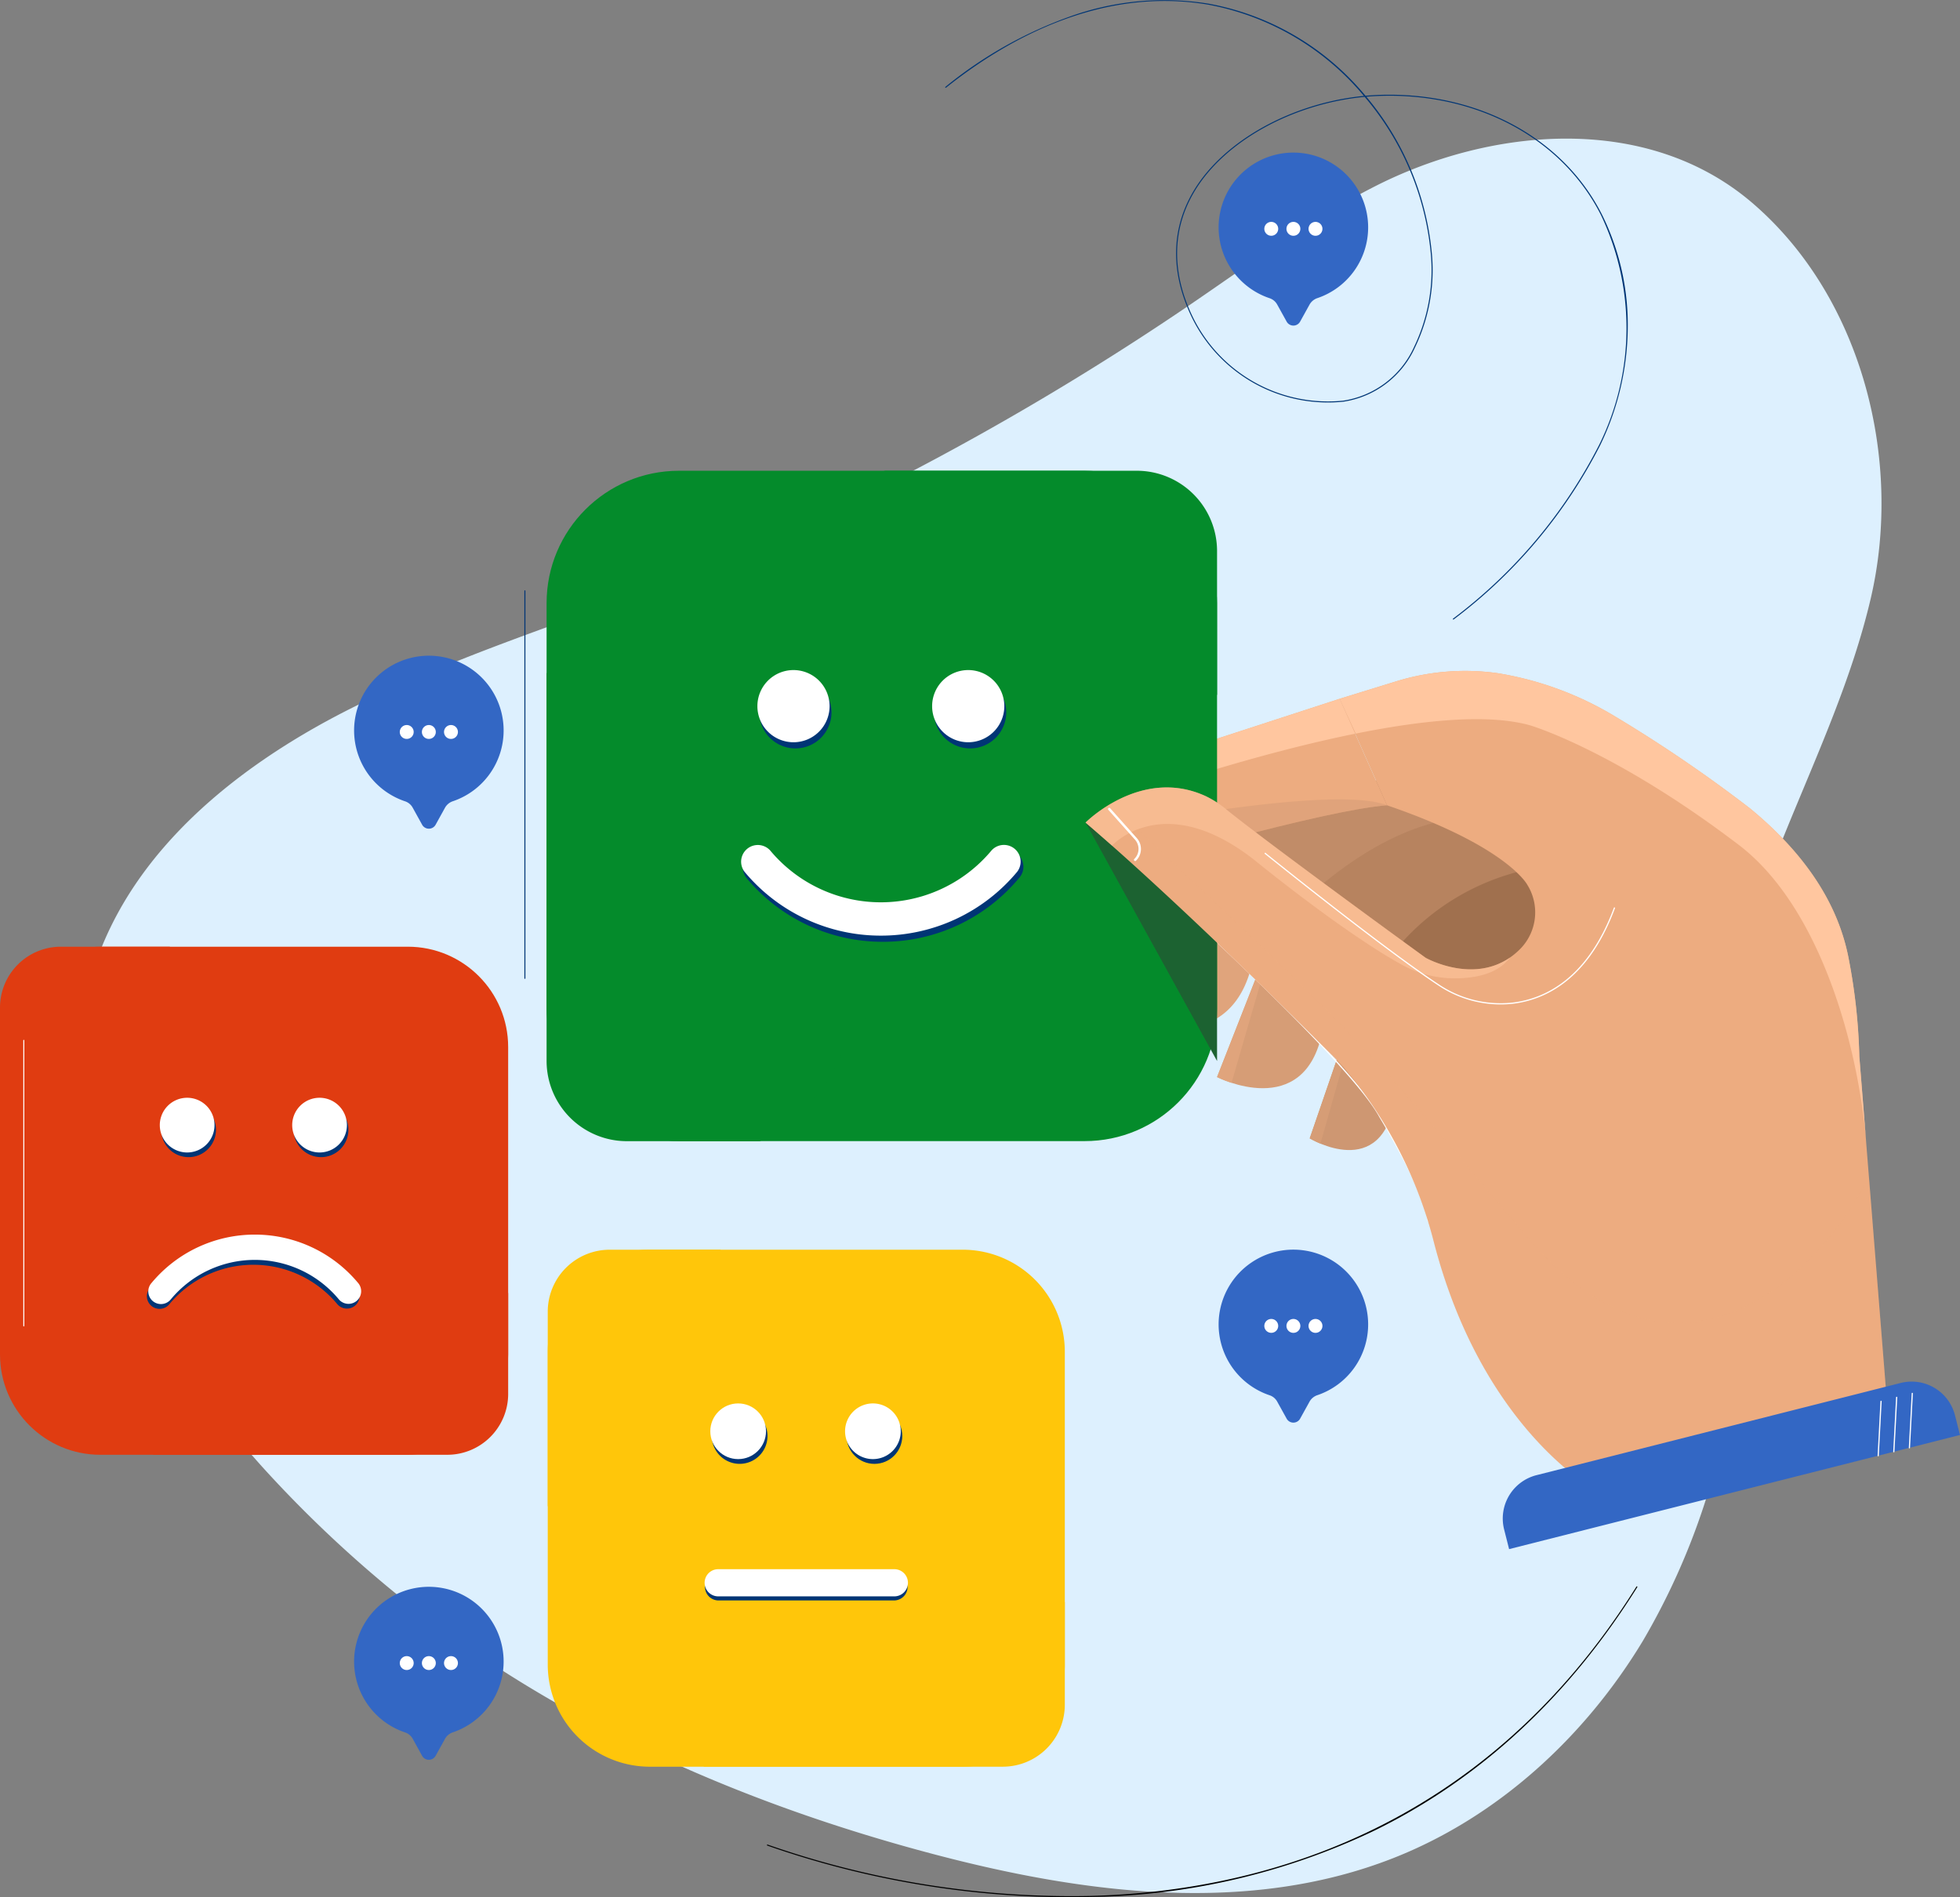 <svg xmlns="http://www.w3.org/2000/svg" width="192.799" height="186.651" viewBox="0 0 192.799 186.651">
  <rect x="0" y="0" width="192.799" height="186.651" fill="#808080" stroke="none"/>
  <g id="Raggruppa_7750" data-name="Raggruppa 7750" transform="translate(-90.634 -95.716)">
    <g id="Raggruppa_7749" data-name="Raggruppa 7749" transform="translate(90.634 95.716)">
      <g id="Raggruppa_7473" data-name="Raggruppa 7473" transform="translate(7.719 13.64)">
        <g id="Raggruppa_7472" data-name="Raggruppa 7472">
          <g id="Raggruppa_7471" data-name="Raggruppa 7471">
            <g id="Raggruppa_7470" data-name="Raggruppa 7470">
              <path id="Tracciato_60052" data-name="Tracciato 60052" d="M121.926,249.435c-11-12.051-19.99-27.367-18.334-43.257,1.572-15.08,13.717-25.361,26.489-31.8,13.355-6.731,28.124-10.5,41.75-16.739a278.554,278.554,0,0,0,41.044-23.129c5.89-4.018,11.65-8.285,18-11.526,11.452-5.844,26.8-7.274,37.163,1.6,10.816,9.27,14.85,25.322,11.648,38.957-3.658,15.577-13.43,29.356-14.481,45.611-.636,9.854,2.282,19.741,1.113,29.533a68.71,68.71,0,0,1-9.021,27.345c-5.708,9.47-14.281,17.356-24.573,21.4-14.209,5.586-30.259,3.541-45.025-.34-19.743-5.188-38.989-13.738-54.668-27A120.262,120.262,0,0,1,121.926,249.435Z" transform="translate(-103.395 -118.266)" fill="#ddf0fe"/>
            </g>
          </g>
        </g>
      </g>
      <g id="Raggruppa_7699" data-name="Raggruppa 7699" transform="translate(0 46.313)">
        <g id="Raggruppa_7664" data-name="Raggruppa 7664" transform="translate(53.766)">
          <g id="Raggruppa_7480" data-name="Raggruppa 7480" transform="translate(82.391 37.955)">
            <g id="Raggruppa_7479" data-name="Raggruppa 7479">
              <g id="Raggruppa_7478" data-name="Raggruppa 7478">
                <g id="Raggruppa_7477" data-name="Raggruppa 7477">
                  <g id="Raggruppa_7476" data-name="Raggruppa 7476">
                    <g id="Raggruppa_7475" data-name="Raggruppa 7475">
                      <g id="Raggruppa_7474" data-name="Raggruppa 7474">
                        <path id="Tracciato_60053" data-name="Tracciato 60053" d="M334.881,236.531l-5.814-1.5-12.33,6.1-1.013,3.642s4.861,8.254,5.215,8.332,11.4-.211,12.437-.725,5.065-8.385,5.024-8.877S334.881,236.531,334.881,236.531Z" transform="translate(-315.725 -235.027)" fill="#a0704e"/>
                      </g>
                    </g>
                  </g>
                </g>
              </g>
            </g>
          </g>
          <g id="Raggruppa_7487" data-name="Raggruppa 7487" transform="translate(73.459 32.976)">
            <g id="Raggruppa_7486" data-name="Raggruppa 7486">
              <g id="Raggruppa_7485" data-name="Raggruppa 7485">
                <g id="Raggruppa_7484" data-name="Raggruppa 7484">
                  <g id="Raggruppa_7483" data-name="Raggruppa 7483">
                    <g id="Raggruppa_7482" data-name="Raggruppa 7482">
                      <g id="Raggruppa_7481" data-name="Raggruppa 7481">
                        <path id="Tracciato_60054" data-name="Tracciato 60054" d="M324.055,233.038a23.179,23.179,0,0,0-13.611,8.628l-7.454-2.04-2.031-5,4.9-5.1,10.76-2.724,9.807,5.391Z" transform="translate(-300.96 -226.795)" fill="#b7835f"/>
                      </g>
                    </g>
                  </g>
                </g>
              </g>
            </g>
          </g>
          <g id="Raggruppa_7494" data-name="Raggruppa 7494" transform="translate(58.337 41.668)">
            <g id="Raggruppa_7493" data-name="Raggruppa 7493">
              <g id="Raggruppa_7492" data-name="Raggruppa 7492">
                <g id="Raggruppa_7491" data-name="Raggruppa 7491">
                  <g id="Raggruppa_7490" data-name="Raggruppa 7490">
                    <g id="Raggruppa_7489" data-name="Raggruppa 7489">
                      <g id="Raggruppa_7488" data-name="Raggruppa 7488">
                        <path id="Tracciato_60055" data-name="Tracciato 60055" d="M280.573,241.164l-4.614,12.689s9.1,3.288,11.1-6.031Z" transform="translate(-275.959 -241.164)" fill="#e0a47c"/>
                      </g>
                    </g>
                  </g>
                </g>
              </g>
            </g>
          </g>
          <g id="Raggruppa_7501" data-name="Raggruppa 7501" transform="translate(58.337 42.32)">
            <g id="Raggruppa_7500" data-name="Raggruppa 7500">
              <g id="Raggruppa_7499" data-name="Raggruppa 7499">
                <g id="Raggruppa_7498" data-name="Raggruppa 7498">
                  <g id="Raggruppa_7497" data-name="Raggruppa 7497">
                    <g id="Raggruppa_7496" data-name="Raggruppa 7496">
                      <g id="Raggruppa_7495" data-name="Raggruppa 7495">
                        <path id="Tracciato_60056" data-name="Tracciato 60056" d="M275.959,254.279a11.256,11.256,0,0,0,2.451.507l3.037-12.227-1.111-.318Z" transform="translate(-275.959 -242.242)" fill="#edac80"/>
                      </g>
                    </g>
                  </g>
                </g>
              </g>
            </g>
          </g>
          <g id="Raggruppa_7508" data-name="Raggruppa 7508" transform="translate(66.596 29.368)">
            <g id="Raggruppa_7507" data-name="Raggruppa 7507">
              <g id="Raggruppa_7506" data-name="Raggruppa 7506">
                <g id="Raggruppa_7505" data-name="Raggruppa 7505">
                  <g id="Raggruppa_7504" data-name="Raggruppa 7504">
                    <g id="Raggruppa_7503" data-name="Raggruppa 7503">
                      <g id="Raggruppa_7502" data-name="Raggruppa 7502">
                        <path id="Tracciato_60057" data-name="Tracciato 60057" d="M289.613,226.567l18.69-5.736,2.75,5.139s-5.032.55-11.942,6.347l-3.788.959Z" transform="translate(-289.613 -220.831)" fill="#c18c68"/>
                      </g>
                    </g>
                  </g>
                </g>
              </g>
            </g>
          </g>
          <g id="Raggruppa_7515" data-name="Raggruppa 7515" transform="translate(45.121 22.435)">
            <g id="Raggruppa_7514" data-name="Raggruppa 7514">
              <g id="Raggruppa_7513" data-name="Raggruppa 7513">
                <g id="Raggruppa_7512" data-name="Raggruppa 7512">
                  <g id="Raggruppa_7511" data-name="Raggruppa 7511">
                    <g id="Raggruppa_7510" data-name="Raggruppa 7510">
                      <g id="Raggruppa_7509" data-name="Raggruppa 7509">
                        <path id="Tracciato_60058" data-name="Tracciato 60058" d="M287,209.368l-32.892,10.71s1.795,8.885,12.692,5.7c0,0,18.465-5.442,24.859-5.933Z" transform="translate(-254.112 -209.368)" fill="#edac80"/>
                      </g>
                    </g>
                  </g>
                </g>
              </g>
            </g>
          </g>
          <g id="Raggruppa_7522" data-name="Raggruppa 7522" transform="translate(45.122 22.435)">
            <g id="Raggruppa_7521" data-name="Raggruppa 7521">
              <g id="Raggruppa_7520" data-name="Raggruppa 7520">
                <g id="Raggruppa_7519" data-name="Raggruppa 7519">
                  <g id="Raggruppa_7518" data-name="Raggruppa 7518">
                    <g id="Raggruppa_7517" data-name="Raggruppa 7517">
                      <g id="Raggruppa_7516" data-name="Raggruppa 7516">
                        <path id="Tracciato_60059" data-name="Tracciato 60059" d="M288.583,212.791,287,209.368l-32.892,10.71a8.774,8.774,0,0,0,1.3,2.873C258.466,221.76,274.578,215.614,288.583,212.791Z" transform="translate(-254.113 -209.368)" fill="#ffc69f"/>
                      </g>
                    </g>
                  </g>
                </g>
              </g>
            </g>
          </g>
          <g id="Raggruppa_7529" data-name="Raggruppa 7529" transform="translate(47.04 32.329)" opacity="0.4">
            <g id="Raggruppa_7528" data-name="Raggruppa 7528">
              <g id="Raggruppa_7527" data-name="Raggruppa 7527">
                <g id="Raggruppa_7526" data-name="Raggruppa 7526">
                  <g id="Raggruppa_7525" data-name="Raggruppa 7525">
                    <g id="Raggruppa_7524" data-name="Raggruppa 7524">
                      <g id="Raggruppa_7523" data-name="Raggruppa 7523">
                        <path id="Tracciato_60060" data-name="Tracciato 60060" d="M268.057,232.243s18.465-5.442,24.859-5.933c-6.3-2.517-35.616,3.905-35.632,3.909C259.027,232.207,262.248,233.94,268.057,232.243Z" transform="translate(-257.284 -225.725)" fill="#ce9772"/>
                      </g>
                    </g>
                  </g>
                </g>
              </g>
            </g>
          </g>
          <g id="Raggruppa_7536" data-name="Raggruppa 7536" transform="translate(65.952 49.559)">
            <g id="Raggruppa_7535" data-name="Raggruppa 7535">
              <g id="Raggruppa_7534" data-name="Raggruppa 7534">
                <g id="Raggruppa_7533" data-name="Raggruppa 7533">
                  <g id="Raggruppa_7532" data-name="Raggruppa 7532">
                    <g id="Raggruppa_7531" data-name="Raggruppa 7531">
                      <g id="Raggruppa_7530" data-name="Raggruppa 7530">
                        <path id="Tracciato_60061" data-name="Tracciato 60061" d="M292.507,254.21,288.549,264.3s8.6,4.421,10.358-4.48Z" transform="translate(-288.549 -254.21)" fill="#d69d76"/>
                      </g>
                    </g>
                  </g>
                </g>
              </g>
            </g>
          </g>
          <g id="Raggruppa_7543" data-name="Raggruppa 7543" transform="translate(75.067 56.456)">
            <g id="Raggruppa_7542" data-name="Raggruppa 7542">
              <g id="Raggruppa_7541" data-name="Raggruppa 7541">
                <g id="Raggruppa_7540" data-name="Raggruppa 7540">
                  <g id="Raggruppa_7539" data-name="Raggruppa 7539">
                    <g id="Raggruppa_7538" data-name="Raggruppa 7538">
                      <g id="Raggruppa_7537" data-name="Raggruppa 7537">
                        <path id="Tracciato_60062" data-name="Tracciato 60062" d="M306.791,265.611l-3.173,9.223s7.144,4.364,8.394-3.9Z" transform="translate(-303.618 -265.611)" fill="#ce9772"/>
                      </g>
                    </g>
                  </g>
                </g>
              </g>
            </g>
          </g>
          <g id="Raggruppa_7550" data-name="Raggruppa 7550" transform="translate(65.952 49.559)">
            <g id="Raggruppa_7549" data-name="Raggruppa 7549">
              <g id="Raggruppa_7548" data-name="Raggruppa 7548">
                <g id="Raggruppa_7547" data-name="Raggruppa 7547">
                  <g id="Raggruppa_7546" data-name="Raggruppa 7546">
                    <g id="Raggruppa_7545" data-name="Raggruppa 7545">
                      <g id="Raggruppa_7544" data-name="Raggruppa 7544">
                        <path id="Tracciato_60063" data-name="Tracciato 60063" d="M289.973,264.865l2.978-10.266h0l-.444-.389L288.549,264.3A10.653,10.653,0,0,0,289.973,264.865Z" transform="translate(-288.549 -254.21)" fill="#e0a47c"/>
                      </g>
                    </g>
                  </g>
                </g>
              </g>
            </g>
          </g>
          <g id="Raggruppa_7557" data-name="Raggruppa 7557" transform="translate(75.067 57.211)">
            <g id="Raggruppa_7556" data-name="Raggruppa 7556">
              <g id="Raggruppa_7555" data-name="Raggruppa 7555">
                <g id="Raggruppa_7554" data-name="Raggruppa 7554">
                  <g id="Raggruppa_7553" data-name="Raggruppa 7553">
                    <g id="Raggruppa_7552" data-name="Raggruppa 7552">
                      <g id="Raggruppa_7551" data-name="Raggruppa 7551">
                        <path id="Tracciato_60064" data-name="Tracciato 60064" d="M304.672,275.846l2.383-8.409-.524-.577-2.913,8.468A8.693,8.693,0,0,0,304.672,275.846Z" transform="translate(-303.618 -266.86)" fill="#d69d76"/>
                      </g>
                    </g>
                  </g>
                </g>
              </g>
            </g>
          </g>
          <g id="Raggruppa_7564" data-name="Raggruppa 7564" transform="translate(46.526 31.115)">
            <g id="Raggruppa_7563" data-name="Raggruppa 7563">
              <g id="Raggruppa_7562" data-name="Raggruppa 7562">
                <g id="Raggruppa_7561" data-name="Raggruppa 7561">
                  <g id="Raggruppa_7560" data-name="Raggruppa 7560">
                    <g id="Raggruppa_7559" data-name="Raggruppa 7559">
                      <g id="Raggruppa_7558" data-name="Raggruppa 7558">
                        <path id="Tracciato_60065" data-name="Tracciato 60065" d="M256.581,226.831a.119.119,0,0,1-.062-.229l3.765-1.092a1.372,1.372,0,0,0,.953-1.645.119.119,0,0,1,.086-.143h0a.119.119,0,0,1,.143.088,1.609,1.609,0,0,1-1.118,1.929l-3.765,1.092Z" transform="translate(-256.433 -223.718)" fill="#fff"/>
                      </g>
                    </g>
                  </g>
                </g>
              </g>
            </g>
          </g>
          <g id="Raggruppa_7571" data-name="Raggruppa 7571" transform="translate(61.772 42.483)">
            <g id="Raggruppa_7570" data-name="Raggruppa 7570">
              <g id="Raggruppa_7569" data-name="Raggruppa 7569">
                <g id="Raggruppa_7568" data-name="Raggruppa 7568">
                  <g id="Raggruppa_7567" data-name="Raggruppa 7567">
                    <g id="Raggruppa_7566" data-name="Raggruppa 7566">
                      <g id="Raggruppa_7565" data-name="Raggruppa 7565">
                        <path id="Tracciato_60066" data-name="Tracciato 60066" d="M306.59,273.9h0a.06.06,0,0,1-.069-.049c-.559-3.4-4.7-10.164-4.739-10.232-2.833-5.267-19.946-20.842-20.118-21a.06.06,0,0,1,0-.084.059.059,0,0,1,.084,0c.172.157,17.3,15.746,20.141,21.029.04.065,4.191,6.849,4.754,10.272A.059.059,0,0,1,306.59,273.9Z" transform="translate(-281.639 -242.512)" fill="#fff"/>
                      </g>
                    </g>
                  </g>
                </g>
              </g>
            </g>
          </g>
          <g id="Raggruppa_7574" data-name="Raggruppa 7574">
            <g id="Raggruppa_7572" data-name="Raggruppa 7572" transform="translate(0)">
              <rect id="Rettangolo_3958" data-name="Rettangolo 3958" width="65.952" height="65.952" rx="13.027" fill="#048b2b"/>
            </g>
            <g id="Raggruppa_7573" data-name="Raggruppa 7573" transform="translate(0 0)">
              <path id="Tracciato_60067" data-name="Tracciato 60067" d="M245.47,180.159a7.9,7.9,0,0,0-7.88-7.879H212.836c-.113.021-.224.051-.338.064-4.421.468-9.735,2.59-9.645,7.787.027,1.564.213,3.236-.563,4.594a3.661,3.661,0,0,1-2.965,1.807c-1.29.056-2.5-.577-3.773-.8a6.076,6.076,0,0,0-4.171.788,27.089,27.089,0,0,0-3.322,2.946,12.276,12.276,0,0,1-8.335,2.7c-.07,0-.136.013-.206.017v38.175a7.9,7.9,0,0,0,7.88,7.88h13.1c.1-.054.2-.1.3-.151a16.029,16.029,0,0,0,5.586-4.705c1.351-1.609,1.934-3.672,3.138-5.422a19.429,19.429,0,0,1,10.4-7.613c4.657-1.365,7.816-2.346,9.775-7.2a23.212,23.212,0,0,0,1.653-9.822,9.348,9.348,0,0,1,.123-3.119c1.493-5.058,8.724-6.272,13.135-5.852a3.674,3.674,0,0,0,.864-.028Z" transform="translate(-179.518 -172.28)" fill="#048b2b"/>
            </g>
          </g>
          <g id="Raggruppa_7591" data-name="Raggruppa 7591" transform="translate(19.093 19.609)">
            <g id="Raggruppa_7582" data-name="Raggruppa 7582" transform="translate(0.191 0.606)">
              <g id="Raggruppa_7579" data-name="Raggruppa 7579" transform="translate(1.642)">
                <g id="Raggruppa_7576" data-name="Raggruppa 7576">
                  <g id="Raggruppa_7575" data-name="Raggruppa 7575">
                    <path id="Tracciato_60068" data-name="Tracciato 60068" d="M221.214,209.25a3.551,3.551,0,1,1-3.551-3.551A3.551,3.551,0,0,1,221.214,209.25Z" transform="translate(-214.113 -205.699)" fill="#003575"/>
                  </g>
                </g>
                <g id="Raggruppa_7578" data-name="Raggruppa 7578" transform="translate(17.189)">
                  <g id="Raggruppa_7577" data-name="Raggruppa 7577">
                    <path id="Tracciato_60069" data-name="Tracciato 60069" d="M249.631,209.25a3.551,3.551,0,1,1-3.551-3.551A3.551,3.551,0,0,1,249.631,209.25Z" transform="translate(-242.53 -205.699)" fill="#003575"/>
                  </g>
                </g>
              </g>
              <g id="Raggruppa_7581" data-name="Raggruppa 7581" transform="translate(0 17.156)">
                <g id="Raggruppa_7580" data-name="Raggruppa 7580">
                  <path id="Tracciato_60070" data-name="Tracciato 60070" d="M225.186,243.033a17.419,17.419,0,0,1-13.406-6.279,1.641,1.641,0,0,1,2.521-2.1,14.168,14.168,0,0,0,21.77,0,1.642,1.642,0,1,1,2.521,2.1A17.42,17.42,0,0,1,225.186,243.033Z" transform="translate(-211.399 -234.06)" fill="#003575"/>
                </g>
              </g>
            </g>
            <g id="Raggruppa_7590" data-name="Raggruppa 7590">
              <g id="Raggruppa_7587" data-name="Raggruppa 7587" transform="translate(1.642)">
                <g id="Raggruppa_7584" data-name="Raggruppa 7584">
                  <g id="Raggruppa_7583" data-name="Raggruppa 7583">
                    <path id="Tracciato_60071" data-name="Tracciato 60071" d="M220.9,208.248a3.551,3.551,0,1,1-3.551-3.551A3.551,3.551,0,0,1,220.9,208.248Z" transform="translate(-213.797 -204.697)" fill="#fff"/>
                  </g>
                </g>
                <g id="Raggruppa_7586" data-name="Raggruppa 7586" transform="translate(17.189)">
                  <g id="Raggruppa_7585" data-name="Raggruppa 7585">
                    <path id="Tracciato_60072" data-name="Tracciato 60072" d="M249.316,208.248a3.551,3.551,0,1,1-3.551-3.551A3.551,3.551,0,0,1,249.316,208.248Z" transform="translate(-242.214 -204.697)" fill="#fff"/>
                  </g>
                </g>
              </g>
              <g id="Raggruppa_7589" data-name="Raggruppa 7589" transform="translate(0 17.155)">
                <g id="Raggruppa_7588" data-name="Raggruppa 7588">
                  <path id="Tracciato_60073" data-name="Tracciato 60073" d="M224.87,242.03a17.42,17.42,0,0,1-13.406-6.278,1.642,1.642,0,0,1,2.521-2.1,14.168,14.168,0,0,0,21.77,0,1.642,1.642,0,0,1,2.522,2.1A17.42,17.42,0,0,1,224.87,242.03Z" transform="translate(-211.083 -233.058)" fill="#fff"/>
                </g>
              </g>
            </g>
          </g>
          <g id="Raggruppa_7592" data-name="Raggruppa 7592" transform="translate(53.016 34.614)">
            <path id="Tracciato_60074" data-name="Tracciato 60074" d="M267.163,229.5,280.1,252.961l-.01-14.033Z" transform="translate(-267.163 -229.503)" fill="#1c6231"/>
          </g>
          <g id="Raggruppa_7663" data-name="Raggruppa 7663" transform="translate(53.016 19.69)">
            <g id="Raggruppa_7599" data-name="Raggruppa 7599">
              <g id="Raggruppa_7598" data-name="Raggruppa 7598">
                <g id="Raggruppa_7597" data-name="Raggruppa 7597">
                  <g id="Raggruppa_7596" data-name="Raggruppa 7596">
                    <g id="Raggruppa_7595" data-name="Raggruppa 7595">
                      <g id="Raggruppa_7594" data-name="Raggruppa 7594">
                        <g id="Raggruppa_7593" data-name="Raggruppa 7593">
                          <path id="Tracciato_60075" data-name="Tracciato 60075" d="M267.163,219.755s5.466-5.535,11.821-2.6a9.735,9.735,0,0,1,2.058,1.336c2.862,2.339,13.742,10.341,19.576,14.568,0,0,5.247,2.975,9.122-.7a5.133,5.133,0,0,0,.865-6.506s-1.983-3.766-13.786-7.8l-4.659-10.479,5.522-1.705a22.933,22.933,0,0,1,10.067-.806,32.352,32.352,0,0,1,11.563,4.287,138.423,138.423,0,0,1,13.2,9c4.706,3.866,8.516,8.7,9.69,14.672a57.648,57.648,0,0,1,1.071,9.75l2.859,35.715-28.411,7.194s-11.558-5.933-16.374-24.956a42.93,42.93,0,0,0-8.164-16.125q-.389-.488-.8-.978S277.723,228.782,267.163,219.755Z" transform="translate(-267.163 -204.83)" fill="#edac80"/>
                        </g>
                      </g>
                    </g>
                  </g>
                </g>
              </g>
            </g>
            <g id="Raggruppa_7606" data-name="Raggruppa 7606" transform="translate(24.998)">
              <g id="Raggruppa_7605" data-name="Raggruppa 7605">
                <g id="Raggruppa_7604" data-name="Raggruppa 7604">
                  <g id="Raggruppa_7603" data-name="Raggruppa 7603">
                    <g id="Raggruppa_7602" data-name="Raggruppa 7602">
                      <g id="Raggruppa_7601" data-name="Raggruppa 7601">
                        <g id="Raggruppa_7600" data-name="Raggruppa 7600">
                          <path id="Tracciato_60076" data-name="Tracciato 60076" d="M358.536,233.023c-1.174-5.976-4.984-10.806-9.69-14.672a138.423,138.423,0,0,0-13.2-9,32.35,32.35,0,0,0-11.564-4.287,22.931,22.931,0,0,0-10.067.806l-5.522,1.705L310.067,211c6.795-1.369,13.093-1.957,17.158-.812,0,0,8.253,2.414,20.531,11.768,6.834,5.206,10.78,16.2,12.165,26.032.155,1.1.284,2.25.38,3.455h0l-.693-8.668A57.7,57.7,0,0,0,358.536,233.023Z" transform="translate(-308.489 -204.83)" fill="#ffc69f"/>
                        </g>
                      </g>
                    </g>
                  </g>
                </g>
              </g>
            </g>
            <g id="Raggruppa_7613" data-name="Raggruppa 7613" transform="translate(0 13.074)" opacity="0.15" style="mix-blend-mode: multiply;isolation: isolate">
              <g id="Raggruppa_7612" data-name="Raggruppa 7612">
                <g id="Raggruppa_7611" data-name="Raggruppa 7611">
                  <g id="Raggruppa_7610" data-name="Raggruppa 7610">
                    <g id="Raggruppa_7609" data-name="Raggruppa 7609">
                      <g id="Raggruppa_7608" data-name="Raggruppa 7608">
                        <g id="Raggruppa_7607" data-name="Raggruppa 7607">
                          <path id="Tracciato_60077" data-name="Tracciato 60077" d="M344.224,263.127s-5.839,12.323-16.582,14.211c-8.87,1.559-15.864-6.882-17.19-8.455-1.786-2.118-5-5.924-8.254-9.77a220.346,220.346,0,0,0-16.64-17.6l-15.911-15.073a13.1,13.1,0,0,0-2.484,1.85c10.56,9.027,25.224,23.868,25.224,23.868q.411.489.8.978a42.93,42.93,0,0,1,8.164,16.125c4.816,19.023,16.374,24.956,16.374,24.956l28.411-7.194-1.913-23.9Z" transform="translate(-267.163 -226.444)" fill="#edac80"/>
                        </g>
                      </g>
                    </g>
                  </g>
                </g>
              </g>
            </g>
            <g id="Raggruppa_7620" data-name="Raggruppa 7620" transform="translate(40.095 68.975)">
              <g id="Raggruppa_7619" data-name="Raggruppa 7619">
                <g id="Raggruppa_7618" data-name="Raggruppa 7618">
                  <g id="Raggruppa_7617" data-name="Raggruppa 7617">
                    <g id="Raggruppa_7616" data-name="Raggruppa 7616">
                      <g id="Raggruppa_7615" data-name="Raggruppa 7615">
                        <g id="Raggruppa_7614" data-name="Raggruppa 7614">
                          <path id="Rettangolo_3959" data-name="Rettangolo 3959" d="M4.4,0H41.35a4.4,4.4,0,0,1,4.4,4.4V6.392a0,0,0,0,1,0,0H0a0,0,0,0,1,0,0V4.4A4.4,4.4,0,0,1,4.4,0Z" transform="translate(0 11.23) rotate(-14.208)" fill="#3367c4"/>
                        </g>
                      </g>
                    </g>
                  </g>
                </g>
              </g>
            </g>
            <g id="Raggruppa_7627" data-name="Raggruppa 7627" transform="translate(0 11.465)" opacity="0.57">
              <g id="Raggruppa_7626" data-name="Raggruppa 7626">
                <g id="Raggruppa_7625" data-name="Raggruppa 7625">
                  <g id="Raggruppa_7624" data-name="Raggruppa 7624">
                    <g id="Raggruppa_7623" data-name="Raggruppa 7623">
                      <g id="Raggruppa_7622" data-name="Raggruppa 7622">
                        <g id="Raggruppa_7621" data-name="Raggruppa 7621">
                          <path id="Tracciato_60078" data-name="Tracciato 60078" d="M298.183,241.176a10.74,10.74,0,0,0,4.886,1.382c1.984.059,4.535-.263,5.843-2.038l0,0c-3.753,2.593-8.289.027-8.289.027-5.834-4.227-16.714-12.229-19.577-14.568a9.715,9.715,0,0,0-2.058-1.336c-6.354-2.932-11.821,2.6-11.821,2.6.839.717,1.706,1.474,2.588,2.254l.014.011s5.014-5.615,13.976,1.393C283.741,230.9,292.318,237.923,298.183,241.176Z" transform="translate(-267.163 -223.784)" fill="#ffc69f"/>
                        </g>
                      </g>
                    </g>
                  </g>
                </g>
              </g>
            </g>
            <g id="Raggruppa_7634" data-name="Raggruppa 7634" transform="translate(2.22 13.479)">
              <g id="Raggruppa_7633" data-name="Raggruppa 7633">
                <g id="Raggruppa_7632" data-name="Raggruppa 7632">
                  <g id="Raggruppa_7631" data-name="Raggruppa 7631">
                    <g id="Raggruppa_7630" data-name="Raggruppa 7630">
                      <g id="Raggruppa_7629" data-name="Raggruppa 7629">
                        <g id="Raggruppa_7628" data-name="Raggruppa 7628">
                          <path id="Tracciato_60079" data-name="Tracciato 60079" d="M273.52,232.338a.119.119,0,0,1-.112-.2,1.374,1.374,0,0,0,.066-1.9l-2.611-2.925a.119.119,0,1,1,.177-.158l2.611,2.925a1.611,1.611,0,0,1-.077,2.229A.114.114,0,0,1,273.52,232.338Z" transform="translate(-270.833 -227.114)" fill="#fff"/>
                        </g>
                      </g>
                    </g>
                  </g>
                </g>
              </g>
            </g>
            <g id="Raggruppa_7641" data-name="Raggruppa 7641" transform="translate(80.983 71.025)">
              <g id="Raggruppa_7640" data-name="Raggruppa 7640">
                <g id="Raggruppa_7639" data-name="Raggruppa 7639">
                  <g id="Raggruppa_7638" data-name="Raggruppa 7638">
                    <g id="Raggruppa_7637" data-name="Raggruppa 7637">
                      <g id="Raggruppa_7636" data-name="Raggruppa 7636">
                        <g id="Raggruppa_7635" data-name="Raggruppa 7635">
                          <path id="Tracciato_60080" data-name="Tracciato 60080" d="M401.117,327.711a.058.058,0,0,1-.018,0,.059.059,0,0,1-.056-.062l.281-5.347a.059.059,0,0,1,.062-.056.06.06,0,0,1,.056.063l-.281,5.346A.058.058,0,0,1,401.117,327.711Z" transform="translate(-401.043 -322.248)" fill="#fff"/>
                        </g>
                      </g>
                    </g>
                  </g>
                </g>
              </g>
            </g>
            <g id="Raggruppa_7648" data-name="Raggruppa 7648" transform="translate(79.447 71.414)">
              <g id="Raggruppa_7647" data-name="Raggruppa 7647">
                <g id="Raggruppa_7646" data-name="Raggruppa 7646">
                  <g id="Raggruppa_7645" data-name="Raggruppa 7645">
                    <g id="Raggruppa_7644" data-name="Raggruppa 7644">
                      <g id="Raggruppa_7643" data-name="Raggruppa 7643">
                        <g id="Raggruppa_7642" data-name="Raggruppa 7642">
                          <path id="Tracciato_60081" data-name="Tracciato 60081" d="M398.577,328.354a.043.043,0,0,1-.018,0,.059.059,0,0,1-.056-.062l.281-5.347a.059.059,0,1,1,.119.006l-.281,5.347A.058.058,0,0,1,398.577,328.354Z" transform="translate(-398.503 -322.891)" fill="#fff"/>
                        </g>
                      </g>
                    </g>
                  </g>
                </g>
              </g>
            </g>
            <g id="Raggruppa_7655" data-name="Raggruppa 7655" transform="translate(77.911 71.803)">
              <g id="Raggruppa_7654" data-name="Raggruppa 7654">
                <g id="Raggruppa_7653" data-name="Raggruppa 7653">
                  <g id="Raggruppa_7652" data-name="Raggruppa 7652">
                    <g id="Raggruppa_7651" data-name="Raggruppa 7651">
                      <g id="Raggruppa_7650" data-name="Raggruppa 7650">
                        <g id="Raggruppa_7649" data-name="Raggruppa 7649">
                          <path id="Tracciato_60082" data-name="Tracciato 60082" d="M396.038,329a.058.058,0,0,1-.018,0,.059.059,0,0,1-.056-.062l.281-5.347a.059.059,0,1,1,.119.006l-.281,5.347A.059.059,0,0,1,396.038,329Z" transform="translate(-395.964 -323.534)" fill="#fff"/>
                        </g>
                      </g>
                    </g>
                  </g>
                </g>
              </g>
            </g>
            <g id="Raggruppa_7662" data-name="Raggruppa 7662" transform="translate(17.612 17.895)">
              <g id="Raggruppa_7661" data-name="Raggruppa 7661">
                <g id="Raggruppa_7660" data-name="Raggruppa 7660">
                  <g id="Raggruppa_7659" data-name="Raggruppa 7659">
                    <g id="Raggruppa_7658" data-name="Raggruppa 7658">
                      <g id="Raggruppa_7657" data-name="Raggruppa 7657">
                        <g id="Raggruppa_7656" data-name="Raggruppa 7656">
                          <path id="Tracciato_60083" data-name="Tracciato 60083" d="M322.015,249.024a10.5,10.5,0,0,1-1.329.246,11.013,11.013,0,0,1-7.333-1.81c-5.511-3.638-16.939-12.847-17.053-12.94a.059.059,0,1,1,.074-.093c.115.093,11.538,9.3,17.045,12.933a10.889,10.889,0,0,0,7.253,1.79c3.1-.368,7.352-2.285,9.963-9.328a.059.059,0,1,1,.111.042C328.472,246,324.954,248.279,322.015,249.024Z" transform="translate(-296.278 -234.414)" fill="#fff"/>
                        </g>
                      </g>
                    </g>
                  </g>
                </g>
              </g>
            </g>
          </g>
        </g>
        <g id="Raggruppa_7681" data-name="Raggruppa 7681" transform="translate(0 46.825)">
          <g id="Raggruppa_7665" data-name="Raggruppa 7665">
            <rect id="Rettangolo_3960" data-name="Rettangolo 3960" width="49.986" height="49.986" rx="9.873" transform="translate(0 49.986) rotate(-90)" fill="#e03c11"/>
          </g>
          <g id="Raggruppa_7666" data-name="Raggruppa 7666" transform="translate(0 0)">
            <path id="Tracciato_60084" data-name="Tracciato 60084" d="M96.606,249.69a5.99,5.99,0,0,0-5.972,5.972v18.761c.016.086.039.17.048.256.355,3.35,1.963,7.379,5.9,7.31a6.7,6.7,0,0,1,3.482.426,2.775,2.775,0,0,1,1.369,2.247,13.6,13.6,0,0,1-.607,2.859,4.6,4.6,0,0,0,.6,3.162,20.541,20.541,0,0,0,2.233,2.518,9.3,9.3,0,0,1,2.043,6.318c0,.053.01.1.013.156h28.933a5.99,5.99,0,0,0,5.973-5.973v-9.926c-.041-.075-.08-.152-.115-.229a12.142,12.142,0,0,0-3.566-4.234c-1.219-1.025-2.783-1.466-4.109-2.378a14.719,14.719,0,0,1-5.77-7.882c-1.035-3.53-1.778-5.924-5.455-7.409a17.6,17.6,0,0,0-7.445-1.252,7.08,7.08,0,0,1-2.364-.093c-3.833-1.131-4.753-6.612-4.434-9.955a2.81,2.81,0,0,0-.022-.654Z" transform="translate(-90.634 -249.69)" fill="#e03c11"/>
          </g>
          <g id="Raggruppa_7671" data-name="Raggruppa 7671" transform="translate(15.86 15.321)">
            <g id="Raggruppa_7668" data-name="Raggruppa 7668">
              <g id="Raggruppa_7667" data-name="Raggruppa 7667">
                <path id="Tracciato_60085" data-name="Tracciato 60085" d="M122.236,277.71a2.691,2.691,0,1,1-2.691-2.691A2.691,2.691,0,0,1,122.236,277.71Z" transform="translate(-116.853 -275.019)" fill="#003575"/>
              </g>
            </g>
            <g id="Raggruppa_7670" data-name="Raggruppa 7670" transform="translate(13.028)">
              <g id="Raggruppa_7669" data-name="Raggruppa 7669">
                <path id="Tracciato_60086" data-name="Tracciato 60086" d="M143.774,277.71a2.691,2.691,0,1,1-2.692-2.691A2.692,2.692,0,0,1,143.774,277.71Z" transform="translate(-138.391 -275.019)" fill="#003575"/>
              </g>
            </g>
          </g>
          <g id="Raggruppa_7673" data-name="Raggruppa 7673" transform="translate(14.471 28.803)">
            <g id="Raggruppa_7672" data-name="Raggruppa 7672">
              <path id="Tracciato_60087" data-name="Tracciato 60087" d="M125.007,297.306a13.2,13.2,0,0,1,10.16,4.758,1.244,1.244,0,0,1-1.91,1.595,10.738,10.738,0,0,0-16.5,0,1.245,1.245,0,1,1-1.911-1.595A13.2,13.2,0,0,1,125.007,297.306Z" transform="translate(-114.557 -297.306)" fill="#003575"/>
            </g>
          </g>
          <g id="Raggruppa_7678" data-name="Raggruppa 7678" transform="translate(15.715 14.862)">
            <g id="Raggruppa_7675" data-name="Raggruppa 7675">
              <g id="Raggruppa_7674" data-name="Raggruppa 7674">
                <path id="Tracciato_60088" data-name="Tracciato 60088" d="M122,276.95a2.691,2.691,0,1,1-2.692-2.691A2.692,2.692,0,0,1,122,276.95Z" transform="translate(-116.614 -274.259)" fill="#fff"/>
              </g>
            </g>
            <g id="Raggruppa_7677" data-name="Raggruppa 7677" transform="translate(13.028)">
              <g id="Raggruppa_7676" data-name="Raggruppa 7676">
                <path id="Tracciato_60089" data-name="Tracciato 60089" d="M143.534,276.95a2.691,2.691,0,1,1-2.691-2.691A2.691,2.691,0,0,1,143.534,276.95Z" transform="translate(-138.152 -274.259)" fill="#fff"/>
              </g>
            </g>
          </g>
          <g id="Raggruppa_7680" data-name="Raggruppa 7680" transform="translate(14.616 28.324)">
            <g id="Raggruppa_7679" data-name="Raggruppa 7679">
              <path id="Tracciato_60090" data-name="Tracciato 60090" d="M125.246,296.514a13.2,13.2,0,0,1,10.16,4.759,1.244,1.244,0,1,1-1.91,1.594,10.738,10.738,0,0,0-16.5,0,1.245,1.245,0,1,1-1.911-1.594A13.2,13.2,0,0,1,125.246,296.514Z" transform="translate(-114.796 -296.514)" fill="#fff"/>
            </g>
          </g>
        </g>
        <g id="Raggruppa_7698" data-name="Raggruppa 7698" transform="translate(53.88 76.635)">
          <g id="Raggruppa_7682" data-name="Raggruppa 7682" transform="translate(0 0)">
            <path id="Rettangolo_3961" data-name="Rettangolo 3961" d="M10.047,0h30.77A10.046,10.046,0,0,1,50.863,10.046v30.77A10.046,10.046,0,0,1,40.816,50.863H10.046A10.046,10.046,0,0,1,0,40.816V10.047A10.047,10.047,0,0,1,10.047,0Z" transform="translate(0 50.863) rotate(-90)" fill="#ffc60a"/>
          </g>
          <g id="Raggruppa_7683" data-name="Raggruppa 7683">
            <path id="Tracciato_60091" data-name="Tracciato 60091" d="M185.785,298.972a6.1,6.1,0,0,0-6.077,6.077v19.09c.016.087.04.173.049.261.361,3.409,2,7.507,6.006,7.438a6.819,6.819,0,0,1,3.542.434,2.822,2.822,0,0,1,1.394,2.286,13.85,13.85,0,0,1-.618,2.91,4.688,4.688,0,0,0,.607,3.217,20.89,20.89,0,0,0,2.273,2.562,9.465,9.465,0,0,1,2.079,6.428c0,.054.01.105.013.159h29.441a6.1,6.1,0,0,0,6.077-6.077v-10.1c-.042-.076-.081-.154-.117-.233a12.358,12.358,0,0,0-3.629-4.307c-1.241-1.043-2.831-1.492-4.181-2.42a14.978,14.978,0,0,1-5.872-8.021c-1.053-3.591-1.809-6.028-5.551-7.539a17.908,17.908,0,0,0-7.576-1.275,7.2,7.2,0,0,1-2.405-.095c-3.9-1.151-4.837-6.727-4.513-10.129a2.816,2.816,0,0,0-.022-.667Z" transform="translate(-179.708 -298.972)" fill="#ffc60a"/>
          </g>
          <g id="Raggruppa_7688" data-name="Raggruppa 7688" transform="translate(16.139 15.591)">
            <g id="Raggruppa_7685" data-name="Raggruppa 7685">
              <g id="Raggruppa_7684" data-name="Raggruppa 7684">
                <path id="Tracciato_60092" data-name="Tracciato 60092" d="M211.865,327.484a2.738,2.738,0,1,1-2.738-2.738A2.738,2.738,0,0,1,211.865,327.484Z" transform="translate(-206.388 -324.746)" fill="#003575"/>
              </g>
            </g>
            <g id="Raggruppa_7687" data-name="Raggruppa 7687" transform="translate(13.257 0)">
              <g id="Raggruppa_7686" data-name="Raggruppa 7686">
                <circle id="Ellisse_322" data-name="Ellisse 322" cx="2.739" cy="2.739" r="2.739" fill="#003575"/>
              </g>
            </g>
          </g>
          <g id="Raggruppa_7693" data-name="Raggruppa 7693" transform="translate(15.991 15.123)">
            <g id="Raggruppa_7690" data-name="Raggruppa 7690">
              <g id="Raggruppa_7689" data-name="Raggruppa 7689">
                <circle id="Ellisse_323" data-name="Ellisse 323" cx="2.739" cy="2.739" r="2.739" fill="#fff"/>
              </g>
            </g>
            <g id="Raggruppa_7692" data-name="Raggruppa 7692" transform="translate(13.257 0)">
              <g id="Raggruppa_7691" data-name="Raggruppa 7691">
                <path id="Tracciato_60093" data-name="Tracciato 60093" d="M233.537,326.711a2.739,2.739,0,1,1-2.739-2.738A2.739,2.739,0,0,1,233.537,326.711Z" transform="translate(-228.06 -323.973)" fill="#fff"/>
              </g>
            </g>
          </g>
          <g id="Raggruppa_7695" data-name="Raggruppa 7695" transform="translate(15.432 31.834)">
            <g id="Raggruppa_7694" data-name="Raggruppa 7694">
              <path id="Tracciato_60094" data-name="Tracciato 60094" d="M223.883,354.273H206.556a1.337,1.337,0,0,1,0-2.673h17.327a1.337,1.337,0,0,1,0,2.673Z" transform="translate(-205.22 -351.6)" fill="#003575"/>
            </g>
          </g>
          <g id="Raggruppa_7697" data-name="Raggruppa 7697" transform="translate(15.432 31.431)">
            <g id="Raggruppa_7696" data-name="Raggruppa 7696">
              <path id="Tracciato_60095" data-name="Tracciato 60095" d="M223.883,353.606H206.556a1.336,1.336,0,0,1,0-2.673h17.327a1.336,1.336,0,0,1,0,2.673Z" transform="translate(-205.22 -350.933)" fill="#fff"/>
            </g>
          </g>
        </g>
      </g>
      <g id="Raggruppa_7705" data-name="Raggruppa 7705" transform="translate(34.832 64.517)">
        <g id="Raggruppa_7700" data-name="Raggruppa 7700" transform="translate(0 0)">
          <path id="Tracciato_60096" data-name="Tracciato 60096" d="M162.926,209.728a7.354,7.354,0,1,0-9.713,6.957,1.339,1.339,0,0,1,.755.609l.941,1.7a.758.758,0,0,0,1.327,0l.932-1.686a1.389,1.389,0,0,1,.782-.63A7.348,7.348,0,0,0,162.926,209.728Z" transform="translate(-148.218 -202.374)" fill="#3367c4"/>
        </g>
        <g id="Raggruppa_7704" data-name="Raggruppa 7704" transform="translate(4.495 6.813)">
          <g id="Raggruppa_7701" data-name="Raggruppa 7701">
            <path id="Tracciato_60097" data-name="Tracciato 60097" d="M157.015,214.319a.683.683,0,1,1-.683-.683A.683.683,0,0,1,157.015,214.319Z" transform="translate(-155.65 -213.636)" fill="#fff"/>
          </g>
          <g id="Raggruppa_7702" data-name="Raggruppa 7702" transform="translate(2.176)">
            <path id="Tracciato_60098" data-name="Tracciato 60098" d="M160.612,214.319a.683.683,0,1,1-.683-.683A.682.682,0,0,1,160.612,214.319Z" transform="translate(-159.247 -213.636)" fill="#fff"/>
          </g>
          <g id="Raggruppa_7703" data-name="Raggruppa 7703" transform="translate(4.352)">
            <path id="Tracciato_60099" data-name="Tracciato 60099" d="M164.209,214.319a.683.683,0,1,1-.682-.683A.682.682,0,0,1,164.209,214.319Z" transform="translate(-162.844 -213.636)" fill="#fff"/>
          </g>
        </g>
      </g>
      <g id="Raggruppa_7711" data-name="Raggruppa 7711" transform="translate(119.871 15.017)">
        <g id="Raggruppa_7706" data-name="Raggruppa 7706">
          <path id="Tracciato_60100" data-name="Tracciato 60100" d="M303.511,127.9a7.354,7.354,0,1,0-9.713,6.958,1.337,1.337,0,0,1,.754.608l.942,1.7a.757.757,0,0,0,1.326,0l.933-1.686a1.393,1.393,0,0,1,.781-.63A7.348,7.348,0,0,0,303.511,127.9Z" transform="translate(-288.802 -120.543)" fill="#3367c4"/>
        </g>
        <g id="Raggruppa_7710" data-name="Raggruppa 7710" transform="translate(4.496 6.813)">
          <g id="Raggruppa_7707" data-name="Raggruppa 7707">
            <path id="Tracciato_60101" data-name="Tracciato 60101" d="M297.6,132.487a.682.682,0,1,1-.682-.682A.682.682,0,0,1,297.6,132.487Z" transform="translate(-296.235 -131.805)" fill="#fff"/>
          </g>
          <g id="Raggruppa_7708" data-name="Raggruppa 7708" transform="translate(2.176)">
            <path id="Tracciato_60102" data-name="Tracciato 60102" d="M301.2,132.487a.683.683,0,1,1-.683-.682A.683.683,0,0,1,301.2,132.487Z" transform="translate(-299.832 -131.805)" fill="#fff"/>
          </g>
          <g id="Raggruppa_7709" data-name="Raggruppa 7709" transform="translate(4.352)">
            <path id="Tracciato_60103" data-name="Tracciato 60103" d="M304.794,132.487a.683.683,0,1,1-.683-.682A.683.683,0,0,1,304.794,132.487Z" transform="translate(-303.429 -131.805)" fill="#fff"/>
          </g>
        </g>
      </g>
      <g id="Raggruppa_7717" data-name="Raggruppa 7717" transform="translate(119.871 122.949)">
        <g id="Raggruppa_7712" data-name="Raggruppa 7712">
          <path id="Tracciato_60104" data-name="Tracciato 60104" d="M303.511,306.327a7.354,7.354,0,1,0-9.713,6.958,1.337,1.337,0,0,1,.754.608l.942,1.7a.758.758,0,0,0,1.326,0l.933-1.686a1.39,1.39,0,0,1,.781-.63A7.348,7.348,0,0,0,303.511,306.327Z" transform="translate(-288.802 -298.973)" fill="#3367c4"/>
        </g>
        <g id="Raggruppa_7716" data-name="Raggruppa 7716" transform="translate(4.496 6.813)">
          <g id="Raggruppa_7713" data-name="Raggruppa 7713">
            <path id="Tracciato_60105" data-name="Tracciato 60105" d="M297.6,310.917a.682.682,0,1,1-.682-.682A.683.683,0,0,1,297.6,310.917Z" transform="translate(-296.235 -310.235)" fill="#fff"/>
          </g>
          <g id="Raggruppa_7714" data-name="Raggruppa 7714" transform="translate(2.176)">
            <path id="Tracciato_60106" data-name="Tracciato 60106" d="M301.2,310.917a.683.683,0,1,1-.683-.682A.683.683,0,0,1,301.2,310.917Z" transform="translate(-299.832 -310.235)" fill="#fff"/>
          </g>
          <g id="Raggruppa_7715" data-name="Raggruppa 7715" transform="translate(4.352)">
            <path id="Tracciato_60107" data-name="Tracciato 60107" d="M304.794,310.917a.683.683,0,1,1-.683-.682A.683.683,0,0,1,304.794,310.917Z" transform="translate(-303.429 -310.235)" fill="#fff"/>
          </g>
        </g>
      </g>
      <g id="Raggruppa_7723" data-name="Raggruppa 7723" transform="translate(34.832 156.119)">
        <g id="Raggruppa_7718" data-name="Raggruppa 7718">
          <path id="Tracciato_60108" data-name="Tracciato 60108" d="M162.926,361.164a7.354,7.354,0,1,0-9.713,6.958,1.341,1.341,0,0,1,.755.608l.941,1.7a.758.758,0,0,0,1.327,0l.932-1.686a1.389,1.389,0,0,1,.782-.63A7.348,7.348,0,0,0,162.926,361.164Z" transform="translate(-148.218 -353.81)" fill="#3367c4"/>
        </g>
        <g id="Raggruppa_7722" data-name="Raggruppa 7722" transform="translate(4.495 6.813)">
          <g id="Raggruppa_7719" data-name="Raggruppa 7719">
            <path id="Tracciato_60109" data-name="Tracciato 60109" d="M157.015,365.754a.683.683,0,1,1-.683-.682A.683.683,0,0,1,157.015,365.754Z" transform="translate(-155.65 -365.072)" fill="#fff"/>
          </g>
          <g id="Raggruppa_7720" data-name="Raggruppa 7720" transform="translate(2.176)">
            <path id="Tracciato_60110" data-name="Tracciato 60110" d="M160.612,365.754a.683.683,0,1,1-.683-.682A.683.683,0,0,1,160.612,365.754Z" transform="translate(-159.247 -365.072)" fill="#fff"/>
          </g>
          <g id="Raggruppa_7721" data-name="Raggruppa 7721" transform="translate(4.352)">
            <path id="Tracciato_60111" data-name="Tracciato 60111" d="M164.209,365.754a.683.683,0,1,1-.682-.682A.682.682,0,0,1,164.209,365.754Z" transform="translate(-162.844 -365.072)" fill="#fff"/>
          </g>
        </g>
      </g>
      <g id="Raggruppa_7745" data-name="Raggruppa 7745" transform="translate(75.446 156.069)">
        <path id="Tracciato_60121" data-name="Tracciato 60121" d="M245.091,384.309a90.577,90.577,0,0,1-29.7-5.082.05.05,0,1,1,.036-.093,90.638,90.638,0,0,0,31.634,5.05c16.114-.394,38.534-6,53.823-30.434a.05.05,0,0,1,.085.053c-6.762,10.808-15.47,18.871-25.881,23.963a67.031,67.031,0,0,1-28.029,6.518Q246.069,384.309,245.091,384.309Z" transform="translate(-215.36 -353.727)"/>
      </g>
      <g id="Raggruppa_7746" data-name="Raggruppa 7746" transform="translate(51.582 58.079)">
        <path id="Tracciato_60122" data-name="Tracciato 60122" d="M175.958,229.951a.05.05,0,0,1-.05-.05V191.782a.05.05,0,1,1,.1,0V229.9A.05.05,0,0,1,175.958,229.951Z" transform="translate(-175.908 -191.731)" fill="#003575"/>
      </g>
      <g id="Raggruppa_7747" data-name="Raggruppa 7747" transform="translate(2.292 102.303)">
        <path id="Tracciato_60123" data-name="Tracciato 60123" d="M94.473,293.033a.051.051,0,0,1-.05-.051V264.891a.05.05,0,0,1,.1,0v28.091A.051.051,0,0,1,94.473,293.033Z" transform="translate(-94.423 -264.841)" fill="#fff"/>
      </g>
      <g id="Raggruppa_7748" data-name="Raggruppa 7748" transform="translate(92.976)">
        <path id="Tracciato_60124" data-name="Tracciato 60124" d="M294.326,156.669a.051.051,0,0,1-.04-.02.05.05,0,0,1,.009-.07,49.56,49.56,0,0,0,14.367-17.087,25.887,25.887,0,0,0,.188-22.609c-3.782-7.493-12.06-12-21.6-11.737q-.745.019-1.488.085a27.958,27.958,0,0,1,6.462,15.592,17.532,17.532,0,0,1-1.676,9.082,9.244,9.244,0,0,1-7.04,5.329,14.9,14.9,0,0,1-14.853-8.185c-2.19-4.46-2.133-8.824.161-12.618,2.977-4.923,9.682-8.594,16.708-9.278a26.115,26.115,0,0,0-15.292-8.976c-10.6-1.808-19.886,3.44-25.81,8.164a.05.05,0,0,1-.071-.008.051.051,0,0,1,.008-.07,41.4,41.4,0,0,1,12.128-6.876,27.483,27.483,0,0,1,13.763-1.309,26.093,26.093,0,0,1,15.1,8.667q.171.2.338.393.781-.071,1.564-.093c.256-.006.512-.01.765-.01,9.258,0,17.231,4.476,20.931,11.8a24.424,24.424,0,0,1,2.53,11.357,26.923,26.923,0,0,1-2.718,11.341,49.657,49.657,0,0,1-14.4,17.123A.052.052,0,0,1,294.326,156.669ZM285.6,105.245c-7.022.664-13.729,4.323-16.7,9.237-2.277,3.764-2.331,8.094-.158,12.521a14.8,14.8,0,0,0,14.75,8.131,9.149,9.149,0,0,0,6.963-5.275,17.413,17.413,0,0,0,1.665-9.029A27.725,27.725,0,0,0,285.6,105.245Z" transform="translate(-244.339 -95.716)" fill="#003575"/>
      </g>
    </g>
  </g>
</svg>
